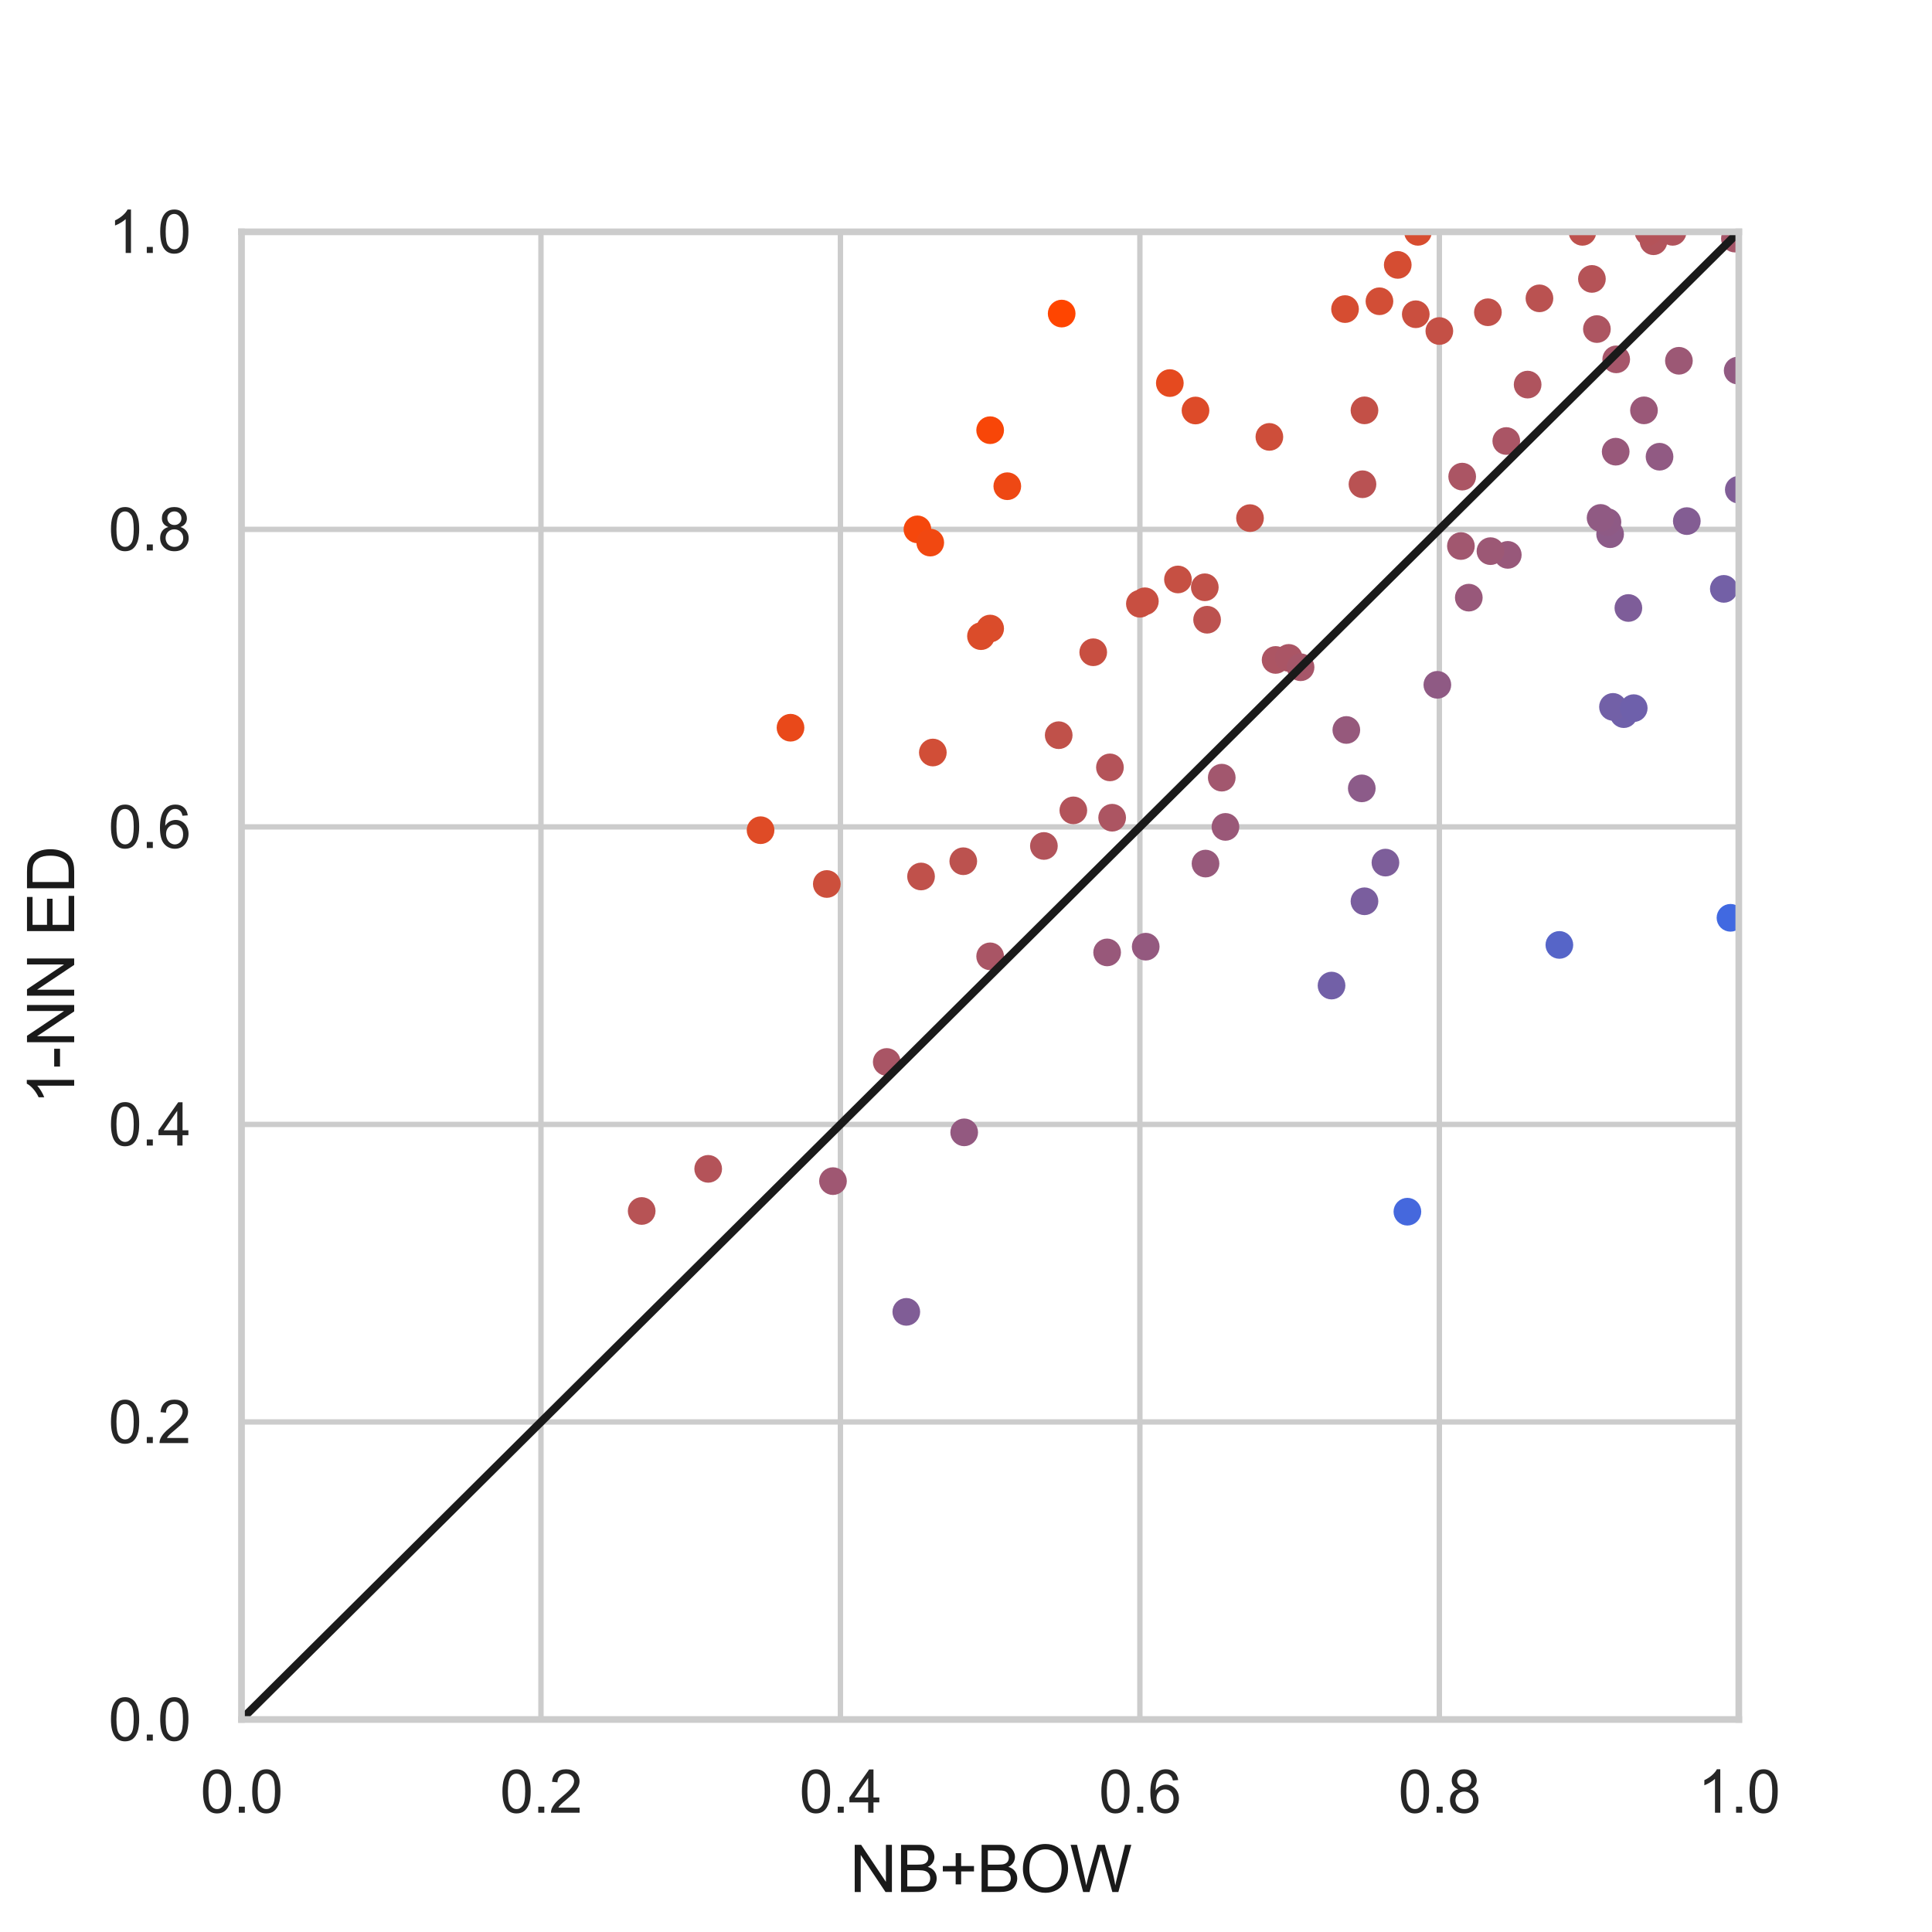 <?xml version="1.0" encoding="utf-8" standalone="no"?>
<!DOCTYPE svg PUBLIC "-//W3C//DTD SVG 1.1//EN"
  "http://www.w3.org/Graphics/SVG/1.1/DTD/svg11.dtd">
<svg height="360pt" version="1.1" viewBox="0 0 360 360" width="360pt" xmlns="http://www.w3.org/2000/svg" xmlns:xlink="http://www.w3.org/1999/xlink">
 <defs>
  <style type="text/css">*{stroke-linecap:butt;stroke-linejoin:round;}</style>
 </defs>
 <g id="figure_1">
  <g id="patch_1">
   <path d="M 0 360 
L 360 360 
L 360 0 
L 0 0 
z
" style="fill:#ffffff;"/>
  </g>
  <g id="axes_1">
   <g id="patch_2">
    <path d="M 45 320.4 
L 324 320.4 
L 324 43.2 
L 45 43.2 
z
" style="fill:#ffffff;"/>
   </g>
   <g id="matplotlib.axis_1">
    <g id="xtick_1">
     <g id="line2d_1">
      <path clip-path="url(#p93802de12e)" d="M 45 320.4 
L 45 43.2 
" style="fill:none;stroke:#cccccc;stroke-linecap:round;"/>
     </g>
     <g id="text_1">
      <!-- 0.0 -->
      <g style="fill:#262626;" transform="translate(37.355 337.774)scale(0.11 -0.11)">
       <defs>
        <path d="M 266 2259 
Q 266 3072 433 3567 
Q 600 4063 929 4331 
Q 1259 4600 1759 4600 
Q 2128 4600 2406 4451 
Q 2684 4303 2865 4023 
Q 3047 3744 3150 3342 
Q 3253 2941 3253 2259 
Q 3253 1453 3087 958 
Q 2922 463 2592 192 
Q 2263 -78 1759 -78 
Q 1097 -78 719 397 
Q 266 969 266 2259 
z
M 844 2259 
Q 844 1131 1108 757 
Q 1372 384 1759 384 
Q 2147 384 2411 759 
Q 2675 1134 2675 2259 
Q 2675 3391 2411 3762 
Q 2147 4134 1753 4134 
Q 1366 4134 1134 3806 
Q 844 3388 844 2259 
z
" id="ArialMT-30" transform="scale(0.016)"/>
        <path d="M 581 0 
L 581 641 
L 1222 641 
L 1222 0 
L 581 0 
z
" id="ArialMT-2e" transform="scale(0.016)"/>
       </defs>
       <use xlink:href="#ArialMT-30"/>
       <use x="55.615" xlink:href="#ArialMT-2e"/>
       <use x="83.398" xlink:href="#ArialMT-30"/>
      </g>
     </g>
    </g>
    <g id="xtick_2">
     <g id="line2d_2">
      <path clip-path="url(#p93802de12e)" d="M 100.8 320.4 
L 100.8 43.2 
" style="fill:none;stroke:#cccccc;stroke-linecap:round;"/>
     </g>
     <g id="text_2">
      <!-- 0.2 -->
      <g style="fill:#262626;" transform="translate(93.155 337.774)scale(0.11 -0.11)">
       <defs>
        <path d="M 3222 541 
L 3222 0 
L 194 0 
Q 188 203 259 391 
Q 375 700 629 1000 
Q 884 1300 1366 1694 
Q 2113 2306 2375 2664 
Q 2638 3022 2638 3341 
Q 2638 3675 2398 3904 
Q 2159 4134 1775 4134 
Q 1369 4134 1125 3890 
Q 881 3647 878 3216 
L 300 3275 
Q 359 3922 746 4261 
Q 1134 4600 1788 4600 
Q 2447 4600 2831 4234 
Q 3216 3869 3216 3328 
Q 3216 3053 3103 2787 
Q 2991 2522 2730 2228 
Q 2469 1934 1863 1422 
Q 1356 997 1212 845 
Q 1069 694 975 541 
L 3222 541 
z
" id="ArialMT-32" transform="scale(0.016)"/>
       </defs>
       <use xlink:href="#ArialMT-30"/>
       <use x="55.615" xlink:href="#ArialMT-2e"/>
       <use x="83.398" xlink:href="#ArialMT-32"/>
      </g>
     </g>
    </g>
    <g id="xtick_3">
     <g id="line2d_3">
      <path clip-path="url(#p93802de12e)" d="M 156.6 320.4 
L 156.6 43.2 
" style="fill:none;stroke:#cccccc;stroke-linecap:round;"/>
     </g>
     <g id="text_3">
      <!-- 0.4 -->
      <g style="fill:#262626;" transform="translate(148.955 337.774)scale(0.11 -0.11)">
       <defs>
        <path d="M 2069 0 
L 2069 1097 
L 81 1097 
L 81 1613 
L 2172 4581 
L 2631 4581 
L 2631 1613 
L 3250 1613 
L 3250 1097 
L 2631 1097 
L 2631 0 
L 2069 0 
z
M 2069 1613 
L 2069 3678 
L 634 1613 
L 2069 1613 
z
" id="ArialMT-34" transform="scale(0.016)"/>
       </defs>
       <use xlink:href="#ArialMT-30"/>
       <use x="55.615" xlink:href="#ArialMT-2e"/>
       <use x="83.398" xlink:href="#ArialMT-34"/>
      </g>
     </g>
    </g>
    <g id="xtick_4">
     <g id="line2d_4">
      <path clip-path="url(#p93802de12e)" d="M 212.4 320.4 
L 212.4 43.2 
" style="fill:none;stroke:#cccccc;stroke-linecap:round;"/>
     </g>
     <g id="text_4">
      <!-- 0.6 -->
      <g style="fill:#262626;" transform="translate(204.755 337.774)scale(0.11 -0.11)">
       <defs>
        <path d="M 3184 3459 
L 2625 3416 
Q 2550 3747 2413 3897 
Q 2184 4138 1850 4138 
Q 1581 4138 1378 3988 
Q 1113 3794 959 3422 
Q 806 3050 800 2363 
Q 1003 2672 1297 2822 
Q 1591 2972 1913 2972 
Q 2475 2972 2870 2558 
Q 3266 2144 3266 1488 
Q 3266 1056 3080 686 
Q 2894 316 2569 119 
Q 2244 -78 1831 -78 
Q 1128 -78 684 439 
Q 241 956 241 2144 
Q 241 3472 731 4075 
Q 1159 4600 1884 4600 
Q 2425 4600 2770 4297 
Q 3116 3994 3184 3459 
z
M 888 1484 
Q 888 1194 1011 928 
Q 1134 663 1356 523 
Q 1578 384 1822 384 
Q 2178 384 2434 671 
Q 2691 959 2691 1453 
Q 2691 1928 2437 2201 
Q 2184 2475 1800 2475 
Q 1419 2475 1153 2201 
Q 888 1928 888 1484 
z
" id="ArialMT-36" transform="scale(0.016)"/>
       </defs>
       <use xlink:href="#ArialMT-30"/>
       <use x="55.615" xlink:href="#ArialMT-2e"/>
       <use x="83.398" xlink:href="#ArialMT-36"/>
      </g>
     </g>
    </g>
    <g id="xtick_5">
     <g id="line2d_5">
      <path clip-path="url(#p93802de12e)" d="M 268.2 320.4 
L 268.2 43.2 
" style="fill:none;stroke:#cccccc;stroke-linecap:round;"/>
     </g>
     <g id="text_5">
      <!-- 0.8 -->
      <g style="fill:#262626;" transform="translate(260.555 337.774)scale(0.11 -0.11)">
       <defs>
        <path d="M 1131 2484 
Q 781 2613 612 2850 
Q 444 3088 444 3419 
Q 444 3919 803 4259 
Q 1163 4600 1759 4600 
Q 2359 4600 2725 4251 
Q 3091 3903 3091 3403 
Q 3091 3084 2923 2848 
Q 2756 2613 2416 2484 
Q 2838 2347 3058 2040 
Q 3278 1734 3278 1309 
Q 3278 722 2862 322 
Q 2447 -78 1769 -78 
Q 1091 -78 675 323 
Q 259 725 259 1325 
Q 259 1772 486 2073 
Q 713 2375 1131 2484 
z
M 1019 3438 
Q 1019 3113 1228 2906 
Q 1438 2700 1772 2700 
Q 2097 2700 2305 2904 
Q 2513 3109 2513 3406 
Q 2513 3716 2298 3927 
Q 2084 4138 1766 4138 
Q 1444 4138 1231 3931 
Q 1019 3725 1019 3438 
z
M 838 1322 
Q 838 1081 952 856 
Q 1066 631 1291 507 
Q 1516 384 1775 384 
Q 2178 384 2440 643 
Q 2703 903 2703 1303 
Q 2703 1709 2433 1975 
Q 2163 2241 1756 2241 
Q 1359 2241 1098 1978 
Q 838 1716 838 1322 
z
" id="ArialMT-38" transform="scale(0.016)"/>
       </defs>
       <use xlink:href="#ArialMT-30"/>
       <use x="55.615" xlink:href="#ArialMT-2e"/>
       <use x="83.398" xlink:href="#ArialMT-38"/>
      </g>
     </g>
    </g>
    <g id="xtick_6">
     <g id="line2d_6">
      <path clip-path="url(#p93802de12e)" d="M 324 320.4 
L 324 43.2 
" style="fill:none;stroke:#cccccc;stroke-linecap:round;"/>
     </g>
     <g id="text_6">
      <!-- 1.0 -->
      <g style="fill:#262626;" transform="translate(316.355 337.774)scale(0.11 -0.11)">
       <defs>
        <path d="M 2384 0 
L 1822 0 
L 1822 3584 
Q 1619 3391 1289 3197 
Q 959 3003 697 2906 
L 697 3450 
Q 1169 3672 1522 3987 
Q 1875 4303 2022 4600 
L 2384 4600 
L 2384 0 
z
" id="ArialMT-31" transform="scale(0.016)"/>
       </defs>
       <use xlink:href="#ArialMT-31"/>
       <use x="55.615" xlink:href="#ArialMT-2e"/>
       <use x="83.398" xlink:href="#ArialMT-30"/>
      </g>
     </g>
    </g>
    <g id="text_7">
     <!-- NB+BOW -->
     <g style="fill:#1a1a1a;" transform="translate(158.328 352.549)scale(0.12 -0.12)">
      <defs>
       <path d="M 488 0 
L 488 4581 
L 1109 4581 
L 3516 984 
L 3516 4581 
L 4097 4581 
L 4097 0 
L 3475 0 
L 1069 3600 
L 1069 0 
L 488 0 
z
" id="ArialMT-4e" transform="scale(0.016)"/>
       <path d="M 469 0 
L 469 4581 
L 2188 4581 
Q 2713 4581 3030 4442 
Q 3347 4303 3526 4014 
Q 3706 3725 3706 3409 
Q 3706 3116 3547 2856 
Q 3388 2597 3066 2438 
Q 3481 2316 3704 2022 
Q 3928 1728 3928 1328 
Q 3928 1006 3792 729 
Q 3656 453 3456 303 
Q 3256 153 2954 76 
Q 2653 0 2216 0 
L 469 0 
z
M 1075 2656 
L 2066 2656 
Q 2469 2656 2644 2709 
Q 2875 2778 2992 2937 
Q 3109 3097 3109 3338 
Q 3109 3566 3000 3739 
Q 2891 3913 2687 3977 
Q 2484 4041 1991 4041 
L 1075 4041 
L 1075 2656 
z
M 1075 541 
L 2216 541 
Q 2509 541 2628 563 
Q 2838 600 2978 687 
Q 3119 775 3209 942 
Q 3300 1109 3300 1328 
Q 3300 1584 3169 1773 
Q 3038 1963 2805 2039 
Q 2572 2116 2134 2116 
L 1075 2116 
L 1075 541 
z
" id="ArialMT-42" transform="scale(0.016)"/>
       <path d="M 1603 741 
L 1603 1997 
L 356 1997 
L 356 2522 
L 1603 2522 
L 1603 3769 
L 2134 3769 
L 2134 2522 
L 3381 2522 
L 3381 1997 
L 2134 1997 
L 2134 741 
L 1603 741 
z
" id="ArialMT-2b" transform="scale(0.016)"/>
       <path d="M 309 2231 
Q 309 3372 921 4017 
Q 1534 4663 2503 4663 
Q 3138 4663 3647 4359 
Q 4156 4056 4423 3514 
Q 4691 2972 4691 2284 
Q 4691 1588 4409 1038 
Q 4128 488 3612 205 
Q 3097 -78 2500 -78 
Q 1853 -78 1343 234 
Q 834 547 571 1087 
Q 309 1628 309 2231 
z
M 934 2222 
Q 934 1394 1379 917 
Q 1825 441 2497 441 
Q 3181 441 3623 922 
Q 4066 1403 4066 2288 
Q 4066 2847 3877 3264 
Q 3688 3681 3323 3911 
Q 2959 4141 2506 4141 
Q 1863 4141 1398 3698 
Q 934 3256 934 2222 
z
" id="ArialMT-4f" transform="scale(0.016)"/>
       <path d="M 1294 0 
L 78 4581 
L 700 4581 
L 1397 1578 
Q 1509 1106 1591 641 
Q 1766 1375 1797 1488 
L 2669 4581 
L 3400 4581 
L 4056 2263 
Q 4303 1400 4413 641 
Q 4500 1075 4641 1638 
L 5359 4581 
L 5969 4581 
L 4713 0 
L 4128 0 
L 3163 3491 
Q 3041 3928 3019 4028 
Q 2947 3713 2884 3491 
L 1913 0 
L 1294 0 
z
" id="ArialMT-57" transform="scale(0.016)"/>
      </defs>
      <use xlink:href="#ArialMT-4e"/>
      <use x="72.217" xlink:href="#ArialMT-42"/>
      <use x="138.916" xlink:href="#ArialMT-2b"/>
      <use x="197.314" xlink:href="#ArialMT-42"/>
      <use x="264.014" xlink:href="#ArialMT-4f"/>
      <use x="341.797" xlink:href="#ArialMT-57"/>
     </g>
    </g>
   </g>
   <g id="matplotlib.axis_2">
    <g id="ytick_1">
     <g id="line2d_7">
      <path clip-path="url(#p93802de12e)" d="M 45 320.4 
L 324 320.4 
" style="fill:none;stroke:#cccccc;stroke-linecap:round;"/>
     </g>
     <g id="text_8">
      <!-- 0.0 -->
      <g style="fill:#262626;" transform="translate(20.21 324.337)scale(0.11 -0.11)">
       <use xlink:href="#ArialMT-30"/>
       <use x="55.615" xlink:href="#ArialMT-2e"/>
       <use x="83.398" xlink:href="#ArialMT-30"/>
      </g>
     </g>
    </g>
    <g id="ytick_2">
     <g id="line2d_8">
      <path clip-path="url(#p93802de12e)" d="M 45 264.96 
L 324 264.96 
" style="fill:none;stroke:#cccccc;stroke-linecap:round;"/>
     </g>
     <g id="text_9">
      <!-- 0.2 -->
      <g style="fill:#262626;" transform="translate(20.21 268.897)scale(0.11 -0.11)">
       <use xlink:href="#ArialMT-30"/>
       <use x="55.615" xlink:href="#ArialMT-2e"/>
       <use x="83.398" xlink:href="#ArialMT-32"/>
      </g>
     </g>
    </g>
    <g id="ytick_3">
     <g id="line2d_9">
      <path clip-path="url(#p93802de12e)" d="M 45 209.52 
L 324 209.52 
" style="fill:none;stroke:#cccccc;stroke-linecap:round;"/>
     </g>
     <g id="text_10">
      <!-- 0.4 -->
      <g style="fill:#262626;" transform="translate(20.21 213.457)scale(0.11 -0.11)">
       <use xlink:href="#ArialMT-30"/>
       <use x="55.615" xlink:href="#ArialMT-2e"/>
       <use x="83.398" xlink:href="#ArialMT-34"/>
      </g>
     </g>
    </g>
    <g id="ytick_4">
     <g id="line2d_10">
      <path clip-path="url(#p93802de12e)" d="M 45 154.08 
L 324 154.08 
" style="fill:none;stroke:#cccccc;stroke-linecap:round;"/>
     </g>
     <g id="text_11">
      <!-- 0.6 -->
      <g style="fill:#262626;" transform="translate(20.21 158.017)scale(0.11 -0.11)">
       <use xlink:href="#ArialMT-30"/>
       <use x="55.615" xlink:href="#ArialMT-2e"/>
       <use x="83.398" xlink:href="#ArialMT-36"/>
      </g>
     </g>
    </g>
    <g id="ytick_5">
     <g id="line2d_11">
      <path clip-path="url(#p93802de12e)" d="M 45 98.64 
L 324 98.64 
" style="fill:none;stroke:#cccccc;stroke-linecap:round;"/>
     </g>
     <g id="text_12">
      <!-- 0.8 -->
      <g style="fill:#262626;" transform="translate(20.21 102.577)scale(0.11 -0.11)">
       <use xlink:href="#ArialMT-30"/>
       <use x="55.615" xlink:href="#ArialMT-2e"/>
       <use x="83.398" xlink:href="#ArialMT-38"/>
      </g>
     </g>
    </g>
    <g id="ytick_6">
     <g id="line2d_12">
      <path clip-path="url(#p93802de12e)" d="M 45 43.2 
L 324 43.2 
" style="fill:none;stroke:#cccccc;stroke-linecap:round;"/>
     </g>
     <g id="text_13">
      <!-- 1.0 -->
      <g style="fill:#262626;" transform="translate(20.21 47.137)scale(0.11 -0.11)">
       <use xlink:href="#ArialMT-31"/>
       <use x="55.615" xlink:href="#ArialMT-2e"/>
       <use x="83.398" xlink:href="#ArialMT-30"/>
      </g>
     </g>
    </g>
    <g id="text_14">
     <!-- 1-NN ED -->
     <g style="fill:#1a1a1a;" transform="translate(13.825 205.803)rotate(-90)scale(0.12 -0.12)">
      <defs>
       <path d="M 203 1375 
L 203 1941 
L 1931 1941 
L 1931 1375 
L 203 1375 
z
" id="ArialMT-2d" transform="scale(0.016)"/>
       <path id="ArialMT-20" transform="scale(0.016)"/>
       <path d="M 506 0 
L 506 4581 
L 3819 4581 
L 3819 4041 
L 1113 4041 
L 1113 2638 
L 3647 2638 
L 3647 2100 
L 1113 2100 
L 1113 541 
L 3925 541 
L 3925 0 
L 506 0 
z
" id="ArialMT-45" transform="scale(0.016)"/>
       <path d="M 494 0 
L 494 4581 
L 2072 4581 
Q 2606 4581 2888 4516 
Q 3281 4425 3559 4188 
Q 3922 3881 4101 3404 
Q 4281 2928 4281 2316 
Q 4281 1794 4159 1391 
Q 4038 988 3847 723 
Q 3656 459 3429 307 
Q 3203 156 2883 78 
Q 2563 0 2147 0 
L 494 0 
z
M 1100 541 
L 2078 541 
Q 2531 541 2789 625 
Q 3047 709 3200 863 
Q 3416 1078 3536 1442 
Q 3656 1806 3656 2325 
Q 3656 3044 3420 3430 
Q 3184 3816 2847 3947 
Q 2603 4041 2063 4041 
L 1100 4041 
L 1100 541 
z
" id="ArialMT-44" transform="scale(0.016)"/>
      </defs>
      <use xlink:href="#ArialMT-31"/>
      <use x="55.615" xlink:href="#ArialMT-2d"/>
      <use x="88.916" xlink:href="#ArialMT-4e"/>
      <use x="161.133" xlink:href="#ArialMT-4e"/>
      <use x="233.35" xlink:href="#ArialMT-20"/>
      <use x="261.133" xlink:href="#ArialMT-45"/>
      <use x="327.832" xlink:href="#ArialMT-44"/>
     </g>
    </g>
   </g>
   <g id="PathCollection_1">
    <defs>
     <path d="M 0 1.581 
C 0.419 1.581 0.822 1.415 1.118 1.118 
C 1.415 0.822 1.581 0.419 1.581 -0 
C 1.581 -0.419 1.415 -0.822 1.118 -1.118 
C 0.822 -1.415 0.419 -1.581 0 -1.581 
C -0.419 -1.581 -0.822 -1.415 -1.118 -1.118 
C -1.415 -0.822 -1.581 -0.419 -1.581 0 
C -1.581 0.419 -1.415 0.822 -1.118 1.118 
C -0.822 1.415 -0.419 1.581 0 1.581 
z
" id="C0_0_97dba9e30f"/>
    </defs>
    <g clip-path="url(#p93802de12e)">
     <use style="fill:#f5470c;stroke:#f5470c;stroke-width:2;" x="170.949" xlink:href="#C0_0_97dba9e30f" y="98.64"/>
    </g>
    <g clip-path="url(#p93802de12e)">
     <use style="fill:#e9491a;stroke:#e9491a;stroke-width:2;" x="147.3" xlink:href="#C0_0_97dba9e30f" y="135.6"/>
    </g>
    <g clip-path="url(#p93802de12e)">
     <use style="fill:#c84f41;stroke:#c84f41;stroke-width:2;" x="212.4" xlink:href="#C0_0_97dba9e30f" y="112.5"/>
    </g>
    <g clip-path="url(#p93802de12e)">
     <use style="fill:#7a5e9e;stroke:#7a5e9e;stroke-width:2;" x="254.25" xlink:href="#C0_0_97dba9e30f" y="167.94"/>
    </g>
    <g clip-path="url(#p93802de12e)">
     <use style="fill:#805d97;stroke:#805d97;stroke-width:2;" x="324" xlink:href="#C0_0_97dba9e30f" y="91.248"/>
    </g>
    <g clip-path="url(#p93802de12e)">
     <use style="fill:#da4c2b;stroke:#da4c2b;stroke-width:2;" x="184.5" xlink:href="#C0_0_97dba9e30f" y="117.12"/>
    </g>
    <g clip-path="url(#p93802de12e)">
     <use style="fill:#98587a;stroke:#98587a;stroke-width:2;" x="301.06" xlink:href="#C0_0_97dba9e30f" y="84.164"/>
    </g>
    <g clip-path="url(#p93802de12e)">
     <use style="fill:#ca4f3f;stroke:#ca4f3f;stroke-width:2;" x="263.808" xlink:href="#C0_0_97dba9e30f" y="58.555"/>
    </g>
    <g clip-path="url(#p93802de12e)">
     <use style="fill:#d14e37;stroke:#d14e37;stroke-width:2;" x="173.82" xlink:href="#C0_0_97dba9e30f" y="140.22"/>
    </g>
    <g clip-path="url(#p93802de12e)">
     <use style="fill:#d74d30;stroke:#d74d30;stroke-width:2;" x="264.214" xlink:href="#C0_0_97dba9e30f" y="43.2"/>
    </g>
    <g clip-path="url(#p93802de12e)">
     <use style="fill:#7d5e9a;stroke:#7d5e9a;stroke-width:2;" x="258.156" xlink:href="#C0_0_97dba9e30f" y="160.733"/>
    </g>
    <g clip-path="url(#p93802de12e)">
     <use style="fill:#bc524f;stroke:#bc524f;stroke-width:2;" x="179.492" xlink:href="#C0_0_97dba9e30f" y="160.477"/>
    </g>
    <g clip-path="url(#p93802de12e)">
     <use style="fill:#c0514b;stroke:#c0514b;stroke-width:2;" x="171.623" xlink:href="#C0_0_97dba9e30f" y="163.32"/>
    </g>
    <g clip-path="url(#p93802de12e)">
     <use style="fill:#b2545b;stroke:#b2545b;stroke-width:2;" x="194.515" xlink:href="#C0_0_97dba9e30f" y="157.634"/>
    </g>
    <g clip-path="url(#p93802de12e)">
     <use style="fill:#db4c2a;stroke:#db4c2a;stroke-width:2;" x="182.789" xlink:href="#C0_0_97dba9e30f" y="118.539"/>
    </g>
    <g clip-path="url(#p93802de12e)">
     <use style="fill:#ad5561;stroke:#ad5561;stroke-width:2;" x="297.559" xlink:href="#C0_0_97dba9e30f" y="61.318"/>
    </g>
    <g clip-path="url(#p93802de12e)">
     <use style="fill:#8c5b89;stroke:#8c5b89;stroke-width:2;" x="253.748" xlink:href="#C0_0_97dba9e30f" y="146.901"/>
    </g>
    <g clip-path="url(#p93802de12e)">
     <use style="fill:#c84f41;stroke:#c84f41;stroke-width:2;" x="203.707" xlink:href="#C0_0_97dba9e30f" y="121.539"/>
    </g>
    <g clip-path="url(#p93802de12e)">
     <use style="fill:#a2576e;stroke:#a2576e;stroke-width:2;" x="227.655" xlink:href="#C0_0_97dba9e30f" y="144.906"/>
    </g>
    <g clip-path="url(#p93802de12e)">
     <use style="fill:#ac5563;stroke:#ac5563;stroke-width:2;" x="237.691" xlink:href="#C0_0_97dba9e30f" y="122.97"/>
    </g>
    <g clip-path="url(#p93802de12e)">
     <use style="fill:#c35047;stroke:#c35047;stroke-width:2;" x="254.25" xlink:href="#C0_0_97dba9e30f" y="76.464"/>
    </g>
    <g clip-path="url(#p93802de12e)">
     <use style="fill:#8c5b88;stroke:#8c5b88;stroke-width:2;" x="300.021" xlink:href="#C0_0_97dba9e30f" y="99.541"/>
    </g>
    <g clip-path="url(#p93802de12e)">
     <use style="fill:#a95565;stroke:#a95565;stroke-width:2;" x="165.232" xlink:href="#C0_0_97dba9e30f" y="197.881"/>
    </g>
    <g clip-path="url(#p93802de12e)">
     <use style="fill:#9f5772;stroke:#9f5772;stroke-width:2;" x="155.213" xlink:href="#C0_0_97dba9e30f" y="220.087"/>
    </g>
    <g clip-path="url(#p93802de12e)">
     <use style="fill:#805d96;stroke:#805d96;stroke-width:2;" x="168.876" xlink:href="#C0_0_97dba9e30f" y="244.447"/>
    </g>
    <g clip-path="url(#p93802de12e)">
     <use style="fill:#aa5565;stroke:#aa5565;stroke-width:2;" x="240.135" xlink:href="#C0_0_97dba9e30f" y="122.587"/>
    </g>
    <g clip-path="url(#p93802de12e)">
     <use style="fill:#98587a;stroke:#98587a;stroke-width:2;" x="280.954" xlink:href="#C0_0_97dba9e30f" y="103.392"/>
    </g>
    <g clip-path="url(#p93802de12e)">
     <use style="fill:#96597c;stroke:#96597c;stroke-width:2;" x="250.868" xlink:href="#C0_0_97dba9e30f" y="136.02"/>
    </g>
    <g clip-path="url(#p93802de12e)">
     <use style="fill:#ac5562;stroke:#ac5562;stroke-width:2;" x="207.233" xlink:href="#C0_0_97dba9e30f" y="152.369"/>
    </g>
    <g clip-path="url(#p93802de12e)">
     <use style="fill:#8e5a85;stroke:#8e5a85;stroke-width:2;" x="299.526" xlink:href="#C0_0_97dba9e30f" y="97.278"/>
    </g>
    <g clip-path="url(#p93802de12e)">
     <use style="fill:#6f60aa;stroke:#6f60aa;stroke-width:2;" x="302.561" xlink:href="#C0_0_97dba9e30f" y="133.071"/>
    </g>
    <g clip-path="url(#p93802de12e)">
     <use style="fill:#b55357;stroke:#b55357;stroke-width:2;" x="296.63" xlink:href="#C0_0_97dba9e30f" y="51.972"/>
    </g>
    <g clip-path="url(#p93802de12e)">
     <use style="fill:#b2545c;stroke:#b2545c;stroke-width:2;" x="308.108" xlink:href="#C0_0_97dba9e30f" y="44.954"/>
    </g>
    <g clip-path="url(#p93802de12e)">
     <use style="fill:#b45359;stroke:#b45359;stroke-width:2;" x="307.171" xlink:href="#C0_0_97dba9e30f" y="43.2"/>
    </g>
    <g clip-path="url(#p93802de12e)">
     <use style="fill:#9c5875;stroke:#9c5875;stroke-width:2;" x="312.84" xlink:href="#C0_0_97dba9e30f" y="67.224"/>
    </g>
    <g clip-path="url(#p93802de12e)">
     <use style="fill:#9a5878;stroke:#9a5878;stroke-width:2;" x="228.343" xlink:href="#C0_0_97dba9e30f" y="154.08"/>
    </g>
    <g clip-path="url(#p93802de12e)">
     <use style="fill:#ce4e3a;stroke:#ce4e3a;stroke-width:2;" x="236.53" xlink:href="#C0_0_97dba9e30f" y="81.409"/>
    </g>
    <g clip-path="url(#p93802de12e)">
     <use style="fill:#b45359;stroke:#b45359;stroke-width:2;" x="131.961" xlink:href="#C0_0_97dba9e30f" y="217.8"/>
    </g>
    <g clip-path="url(#p93802de12e)">
     <use style="fill:#98587a;stroke:#98587a;stroke-width:2;" x="206.297" xlink:href="#C0_0_97dba9e30f" y="177.469"/>
    </g>
    <g clip-path="url(#p93802de12e)">
     <use style="fill:#7260a7;stroke:#7260a7;stroke-width:2;" x="300.555" xlink:href="#C0_0_97dba9e30f" y="131.718"/>
    </g>
    <g clip-path="url(#p93802de12e)">
     <use style="fill:#b75355;stroke:#b75355;stroke-width:2;" x="119.569" xlink:href="#C0_0_97dba9e30f" y="225.648"/>
    </g>
    <g clip-path="url(#p93802de12e)">
     <use style="fill:#b1545d;stroke:#b1545d;stroke-width:2;" x="311.675" xlink:href="#C0_0_97dba9e30f" y="43.2"/>
    </g>
    <g clip-path="url(#p93802de12e)">
     <use style="fill:#be514d;stroke:#be514d;stroke-width:2;" x="294.867" xlink:href="#C0_0_97dba9e30f" y="43.2"/>
    </g>
    <g clip-path="url(#p93802de12e)">
     <use style="fill:#cc4f3c;stroke:#cc4f3c;stroke-width:2;" x="154.064" xlink:href="#C0_0_97dba9e30f" y="164.72"/>
    </g>
    <g clip-path="url(#p93802de12e)">
     <use style="fill:#ba5251;stroke:#ba5251;stroke-width:2;" x="286.854" xlink:href="#C0_0_97dba9e30f" y="55.592"/>
    </g>
    <g clip-path="url(#p93802de12e)">
     <use style="fill:#7260a7;stroke:#7260a7;stroke-width:2;" x="248.112" xlink:href="#C0_0_97dba9e30f" y="183.648"/>
    </g>
    <g clip-path="url(#p93802de12e)">
     <use style="fill:#98587a;stroke:#98587a;stroke-width:2;" x="273.689" xlink:href="#C0_0_97dba9e30f" y="111.364"/>
    </g>
    <g clip-path="url(#p93802de12e)">
     <use style="fill:#97597b;stroke:#97597b;stroke-width:2;" x="224.63" xlink:href="#C0_0_97dba9e30f" y="160.915"/>
    </g>
    <g clip-path="url(#p93802de12e)">
     <use style="fill:#a6566a;stroke:#a6566a;stroke-width:2;" x="301.157" xlink:href="#C0_0_97dba9e30f" y="66.96"/>
    </g>
    <g clip-path="url(#p93802de12e)">
     <use style="fill:#c45046;stroke:#c45046;stroke-width:2;" x="268.2" xlink:href="#C0_0_97dba9e30f" y="61.68"/>
    </g>
    <g clip-path="url(#p93802de12e)">
     <use style="fill:#ff4500;stroke:#ff4500;stroke-width:2;" x="197.827" xlink:href="#C0_0_97dba9e30f" y="58.43"/>
    </g>
    <g clip-path="url(#p93802de12e)">
     <use style="fill:#94597f;stroke:#94597f;stroke-width:2;" x="213.487" xlink:href="#C0_0_97dba9e30f" y="176.4"/>
    </g>
    <g clip-path="url(#p93802de12e)">
     <use style="fill:#c65043;stroke:#c65043;stroke-width:2;" x="219.495" xlink:href="#C0_0_97dba9e30f" y="107.975"/>
    </g>
    <g clip-path="url(#p93802de12e)">
     <use style="fill:#a95565;stroke:#a95565;stroke-width:2;" x="184.5" xlink:href="#C0_0_97dba9e30f" y="178.2"/>
    </g>
    <g clip-path="url(#p93802de12e)">
     <use style="fill:#ab5564;stroke:#ab5564;stroke-width:2;" x="272.457" xlink:href="#C0_0_97dba9e30f" y="88.809"/>
    </g>
    <g clip-path="url(#p93802de12e)">
     <use style="fill:#af545e;stroke:#af545e;stroke-width:2;" x="284.652" xlink:href="#C0_0_97dba9e30f" y="71.663"/>
    </g>
    <g clip-path="url(#p93802de12e)">
     <use style="fill:#ee4814;stroke:#ee4814;stroke-width:2;" x="187.695" xlink:href="#C0_0_97dba9e30f" y="90.599"/>
    </g>
    <g clip-path="url(#p93802de12e)">
     <use style="fill:#dd4b29;stroke:#dd4b29;stroke-width:2;" x="222.765" xlink:href="#C0_0_97dba9e30f" y="76.492"/>
    </g>
    <g clip-path="url(#p93802de12e)">
     <use style="fill:#f84608;stroke:#f84608;stroke-width:2;" x="184.5" xlink:href="#C0_0_97dba9e30f" y="80.16"/>
    </g>
    <g clip-path="url(#p93802de12e)">
     <use style="fill:#5665c8;stroke:#5665c8;stroke-width:2;" x="290.566" xlink:href="#C0_0_97dba9e30f" y="176.073"/>
    </g>
    <g clip-path="url(#p93802de12e)">
     <use style="fill:#c15149;stroke:#c15149;stroke-width:2;" x="224.497" xlink:href="#C0_0_97dba9e30f" y="109.431"/>
    </g>
    <g clip-path="url(#p93802de12e)">
     <use style="fill:#d54d32;stroke:#d54d32;stroke-width:2;" x="260.45" xlink:href="#C0_0_97dba9e30f" y="49.36"/>
    </g>
    <g clip-path="url(#p93802de12e)">
     <use style="fill:#9c5875;stroke:#9c5875;stroke-width:2;" x="277.727" xlink:href="#C0_0_97dba9e30f" y="102.697"/>
    </g>
    <g clip-path="url(#p93802de12e)">
     <use style="fill:#c45046;stroke:#c45046;stroke-width:2;" x="232.918" xlink:href="#C0_0_97dba9e30f" y="96.544"/>
    </g>
    <g clip-path="url(#p93802de12e)">
     <use style="fill:#a65669;stroke:#a65669;stroke-width:2;" x="242.341" xlink:href="#C0_0_97dba9e30f" y="124.332"/>
    </g>
    <g clip-path="url(#p93802de12e)">
     <use style="fill:#935980;stroke:#935980;stroke-width:2;" x="179.664" xlink:href="#C0_0_97dba9e30f" y="210.998"/>
    </g>
    <g clip-path="url(#p93802de12e)">
     <use style="fill:#b45359;stroke:#b45359;stroke-width:2;" x="206.82" xlink:href="#C0_0_97dba9e30f" y="142.992"/>
    </g>
    <g clip-path="url(#p93802de12e)">
     <use style="fill:#e54a1f;stroke:#e54a1f;stroke-width:2;" x="217.98" xlink:href="#C0_0_97dba9e30f" y="71.382"/>
    </g>
    <g clip-path="url(#p93802de12e)">
     <use style="fill:#df4b26;stroke:#df4b26;stroke-width:2;" x="141.72" xlink:href="#C0_0_97dba9e30f" y="154.696"/>
    </g>
    <g clip-path="url(#p93802de12e)">
     <use style="fill:#f14811;stroke:#f14811;stroke-width:2;" x="173.34" xlink:href="#C0_0_97dba9e30f" y="101.104"/>
    </g>
    <g clip-path="url(#p93802de12e)">
     <use style="fill:#4169e1;stroke:#4169e1;stroke-width:2;" x="322.45" xlink:href="#C0_0_97dba9e30f" y="171.02"/>
    </g>
    <g clip-path="url(#p93802de12e)">
     <use style="fill:#c84f41;stroke:#c84f41;stroke-width:2;" x="213.33" xlink:href="#C0_0_97dba9e30f" y="112.038"/>
    </g>
    <g clip-path="url(#p93802de12e)">
     <use style="fill:#4568dd;stroke:#4568dd;stroke-width:2;" x="262.248" xlink:href="#C0_0_97dba9e30f" y="225.782"/>
    </g>
    <g clip-path="url(#p93802de12e)">
     <use style="fill:#d24e36;stroke:#d24e36;stroke-width:2;" x="257.04" xlink:href="#C0_0_97dba9e30f" y="56.136"/>
    </g>
    <g clip-path="url(#p93802de12e)">
     <use style="fill:#8f5a84;stroke:#8f5a84;stroke-width:2;" x="267.829" xlink:href="#C0_0_97dba9e30f" y="127.605"/>
    </g>
    <g clip-path="url(#p93802de12e)">
     <use style="fill:#aa5565;stroke:#aa5565;stroke-width:2;" x="280.672" xlink:href="#C0_0_97dba9e30f" y="82.177"/>
    </g>
    <g clip-path="url(#p93802de12e)">
     <use style="fill:#915a83;stroke:#915a83;stroke-width:2;" x="309.23" xlink:href="#C0_0_97dba9e30f" y="85.103"/>
    </g>
    <g clip-path="url(#p93802de12e)">
     <use style="fill:#c0514b;stroke:#c0514b;stroke-width:2;" x="277.249" xlink:href="#C0_0_97dba9e30f" y="58.184"/>
    </g>
    <g clip-path="url(#p93802de12e)">
     <use style="fill:#a1576f;stroke:#a1576f;stroke-width:2;" x="272.218" xlink:href="#C0_0_97dba9e30f" y="101.745"/>
    </g>
    <g clip-path="url(#p93802de12e)">
     <use style="fill:#9a5878;stroke:#9a5878;stroke-width:2;" x="306.33" xlink:href="#C0_0_97dba9e30f" y="76.464"/>
    </g>
    <g clip-path="url(#p93802de12e)">
     <use style="fill:#6e60ab;stroke:#6e60ab;stroke-width:2;" x="304.421" xlink:href="#C0_0_97dba9e30f" y="131.953"/>
    </g>
    <g clip-path="url(#p93802de12e)">
     <use style="fill:#905a83;stroke:#905a83;stroke-width:2;" x="298.246" xlink:href="#C0_0_97dba9e30f" y="96.508"/>
    </g>
    <g clip-path="url(#p93802de12e)">
     <use style="fill:#7360a6;stroke:#7360a6;stroke-width:2;" x="321.21" xlink:href="#C0_0_97dba9e30f" y="109.728"/>
    </g>
    <g clip-path="url(#p93802de12e)">
     <use style="fill:#7e5d99;stroke:#7e5d99;stroke-width:2;" x="303.424" xlink:href="#C0_0_97dba9e30f" y="113.291"/>
    </g>
    <g clip-path="url(#p93802de12e)">
     <use style="fill:#915a82;stroke:#915a82;stroke-width:2;" x="323.791" xlink:href="#C0_0_97dba9e30f" y="69.049"/>
    </g>
    <g clip-path="url(#p93802de12e)">
     <use style="fill:#835d93;stroke:#835d93;stroke-width:2;" x="314.312" xlink:href="#C0_0_97dba9e30f" y="97.1"/>
    </g>
    <g clip-path="url(#p93802de12e)">
     <use style="fill:#d64d31;stroke:#d64d31;stroke-width:2;" x="250.628" xlink:href="#C0_0_97dba9e30f" y="57.594"/>
    </g>
    <g clip-path="url(#p93802de12e)">
     <use style="fill:#bc524f;stroke:#bc524f;stroke-width:2;" x="224.925" xlink:href="#C0_0_97dba9e30f" y="115.479"/>
    </g>
    <g clip-path="url(#p93802de12e)">
     <use style="fill:#c0514a;stroke:#c0514a;stroke-width:2;" x="197.274" xlink:href="#C0_0_97dba9e30f" y="136.993"/>
    </g>
    <g clip-path="url(#p93802de12e)">
     <use style="fill:#a65669;stroke:#a65669;stroke-width:2;" x="323.276" xlink:href="#C0_0_97dba9e30f" y="44.459"/>
    </g>
    <g clip-path="url(#p93802de12e)">
     <use style="fill:#b3535a;stroke:#b3535a;stroke-width:2;" x="200" xlink:href="#C0_0_97dba9e30f" y="151"/>
    </g>
    <g clip-path="url(#p93802de12e)">
     <use style="fill:#b95253;stroke:#b95253;stroke-width:2;" x="253.878" xlink:href="#C0_0_97dba9e30f" y="90.232"/>
    </g>
   </g>
   <g id="line2d_13">
    <path clip-path="url(#p93802de12e)" d="M 45 320.4 
L 324 43.2 
" style="fill:none;stroke:#1a1a1a;stroke-linecap:round;stroke-width:1.5;"/>
   </g>
   <g id="patch_3">
    <path d="M 45 320.4 
L 45 43.2 
" style="fill:none;stroke:#cccccc;stroke-linecap:square;stroke-linejoin:miter;stroke-width:1.25;"/>
   </g>
   <g id="patch_4">
    <path d="M 324 320.4 
L 324 43.2 
" style="fill:none;stroke:#cccccc;stroke-linecap:square;stroke-linejoin:miter;stroke-width:1.25;"/>
   </g>
   <g id="patch_5">
    <path d="M 45 320.4 
L 324 320.4 
" style="fill:none;stroke:#cccccc;stroke-linecap:square;stroke-linejoin:miter;stroke-width:1.25;"/>
   </g>
   <g id="patch_6">
    <path d="M 45 43.2 
L 324 43.2 
" style="fill:none;stroke:#cccccc;stroke-linecap:square;stroke-linejoin:miter;stroke-width:1.25;"/>
   </g>
  </g>
 </g>
 <defs>
  <clipPath id="p93802de12e">
   <rect height="277.2" width="279" x="45" y="43.2"/>
  </clipPath>
 </defs>
</svg>
